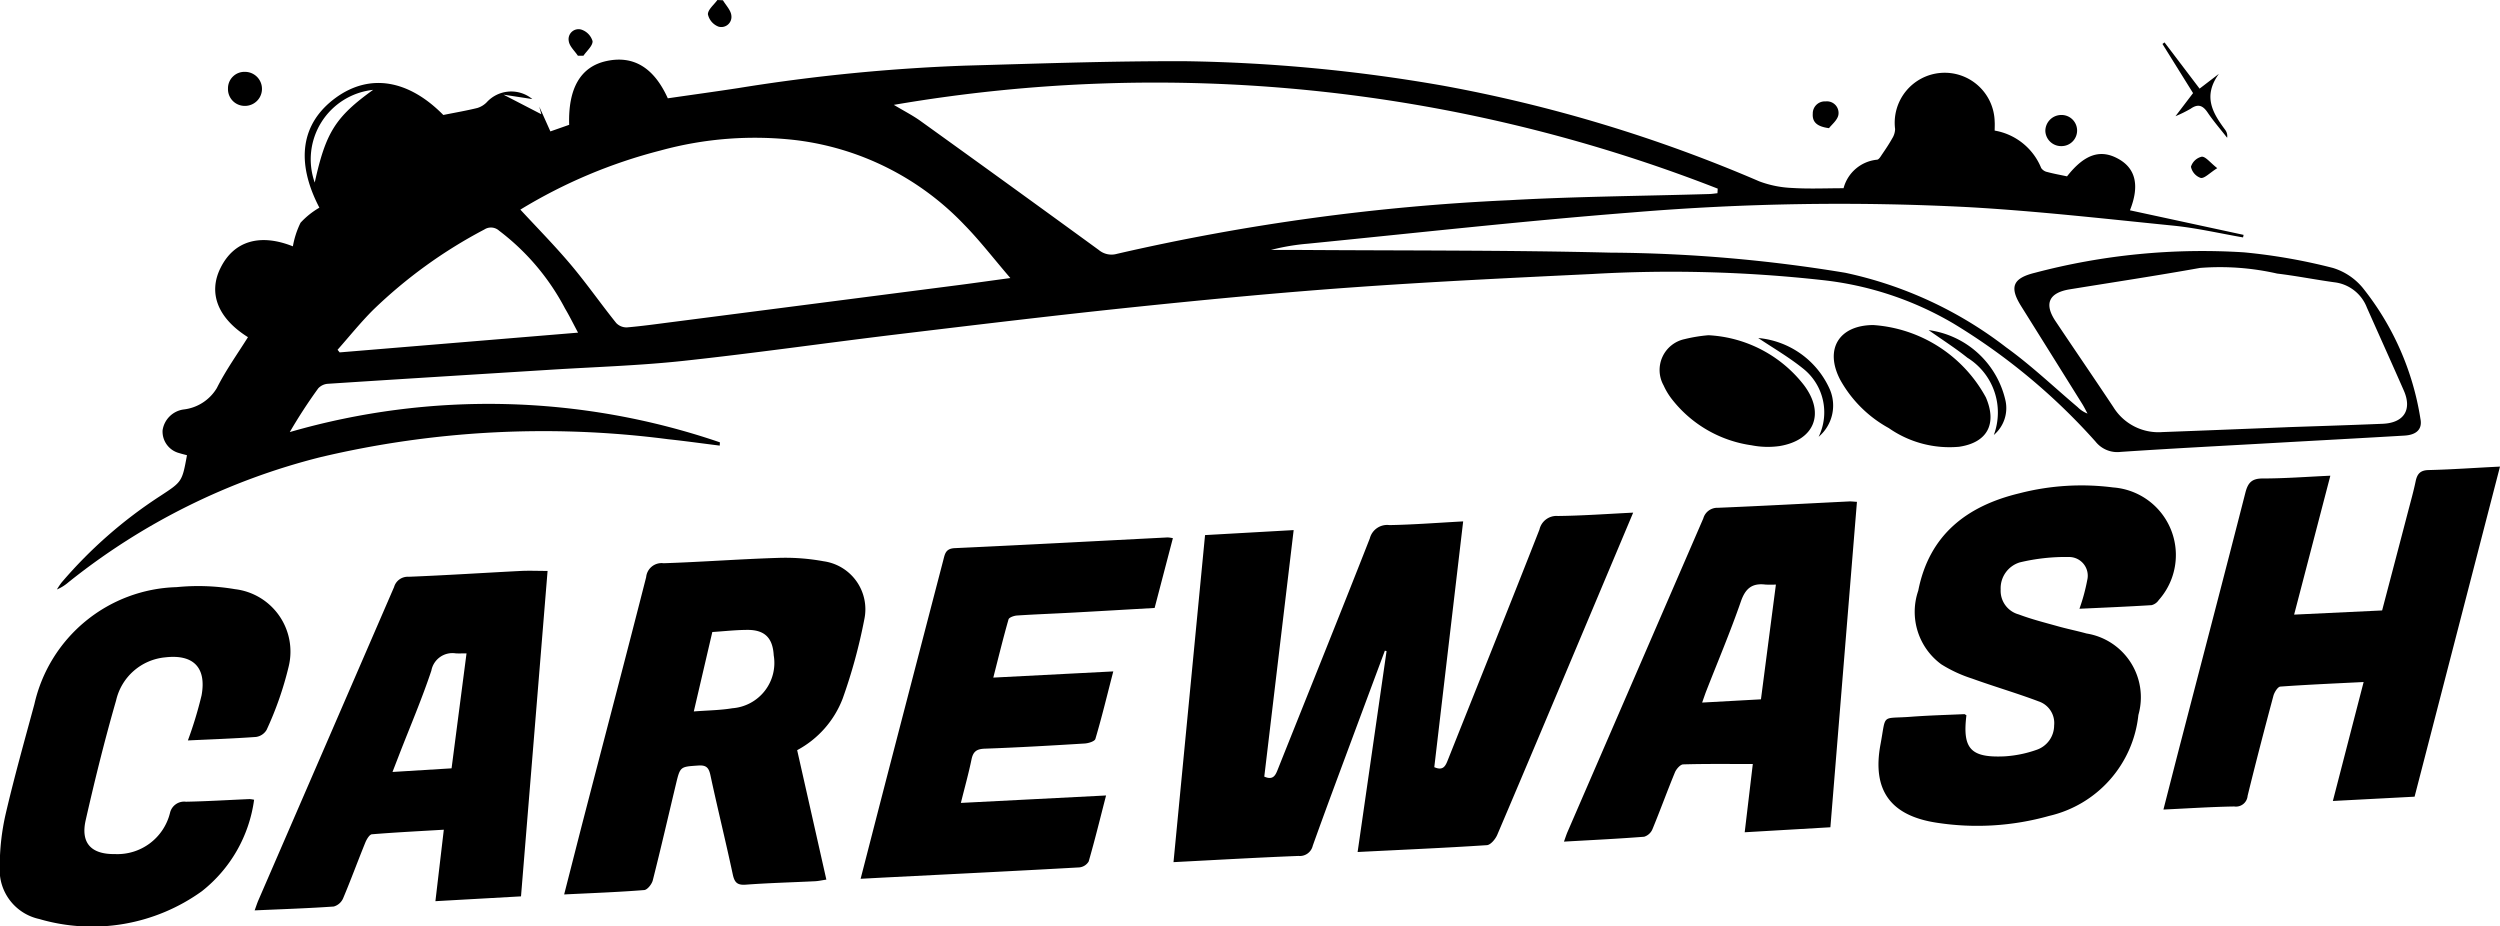 <svg xmlns="http://www.w3.org/2000/svg" width="109.523" height="40.573" viewBox="0 0 109.523 40.573"><g transform="translate(-2138.138 -2325.199)"><path class="a" d="M2183.4,2352.542l.487,1.087.823-.289c-.05-1.6.5-2.542,1.621-2.791,1.186-.263,2.09.277,2.7,1.63,1.026-.149,2.062-.291,3.094-.449a80.239,80.239,0,0,1,9.909-.982c3.235-.09,6.472-.208,9.708-.194a71.158,71.158,0,0,1,11.245,1.07,64.114,64.114,0,0,1,13.864,4.194,4.614,4.614,0,0,0,1.434.288c.737.047,1.479.012,2.255.012a1.686,1.686,0,0,1,1.471-1.25c.083-.01.159-.15.221-.241.154-.226.307-.453.439-.691a.807.807,0,0,0,.127-.41,2.19,2.19,0,1,1,4.362-.322c.009.119,0,.239,0,.389a2.69,2.69,0,0,1,2.038,1.64.424.424,0,0,0,.269.175c.28.076.566.126.863.19.771-.98,1.478-1.215,2.286-.745.731.426.892,1.175.47,2.232l4.979,1.076-.024.112c-1.012-.175-2.017-.41-3.037-.514-2.993-.3-5.988-.642-8.99-.812a109.387,109.387,0,0,0-14.709.23c-4.751.371-9.49.9-14.234,1.371a9.668,9.668,0,0,0-1.619.274c.415,0,.829,0,1.244,0,4.546.032,9.094.006,13.638.118a65.28,65.28,0,0,1,10.28.882,17.509,17.509,0,0,1,7.053,3.27c1.1.793,2.089,1.737,3.126,2.614a1.24,1.24,0,0,0,.435.285c-.077-.141-.147-.287-.232-.423q-1.339-2.146-2.68-4.29c-.525-.84-.352-1.22.608-1.456a28.724,28.724,0,0,1,9.157-.895,25.137,25.137,0,0,1,3.9.684,2.729,2.729,0,0,1,1.3.867,12.214,12.214,0,0,1,2.531,5.74c.093.453-.168.706-.7.737-1.856.11-3.713.209-5.57.314-2.286.13-4.574.246-6.858.4a1.219,1.219,0,0,1-1.108-.454,27.212,27.212,0,0,0-6.214-5.165,14.372,14.372,0,0,0-5.784-1.911,60.159,60.159,0,0,0-10.053-.263c-3.508.168-7.016.336-10.518.587-3.192.228-6.38.533-9.564.864-3.457.36-6.909.777-10.36,1.192-3.125.376-6.243.826-9.372,1.163-1.915.206-3.847.265-5.771.385-3.265.205-6.53.405-9.794.618a.635.635,0,0,0-.429.2,22.492,22.492,0,0,0-1.247,1.916,31.325,31.325,0,0,1,18.843.449c0,.048-.006.1-.008.144-.754-.094-1.507-.2-2.262-.28a42.356,42.356,0,0,0-15.225.785,28.915,28.915,0,0,0-11.05,5.486,1.909,1.909,0,0,1-.5.312,3.094,3.094,0,0,1,.2-.3,19.956,19.956,0,0,1,4.333-3.8c.95-.622.952-.618,1.165-1.782-.112-.031-.226-.057-.338-.093a.974.974,0,0,1-.73-1,1.08,1.08,0,0,1,.911-.91,1.956,1.956,0,0,0,1.465-.939c.389-.776.9-1.489,1.364-2.23-1.316-.823-1.756-1.927-1.2-3.037.585-1.179,1.729-1.517,3.168-.942a3.824,3.824,0,0,1,.336-1.034,3.5,3.5,0,0,1,.825-.66c-1.052-2.017-.811-3.7.718-4.816,1.494-1.085,3.191-.786,4.711.755.546-.109,1.022-.191,1.49-.306a.97.97,0,0,0,.41-.249,1.455,1.455,0,0,1,2-.142l-1.264-.193,1.657.857Zm51.615,3.794.012-.2a67.68,67.68,0,0,0-36.094-3.67c.445.267.821.458,1.16.7q3.918,2.815,7.817,5.656a.868.868,0,0,0,.8.17,95.736,95.736,0,0,1,17.2-2.35c2.9-.163,5.813-.182,8.719-.269C2234.76,2356.372,2234.888,2356.35,2235.017,2356.337Zm-52.445.718c.74.8,1.5,1.571,2.2,2.4s1.319,1.72,2,2.568a.624.624,0,0,0,.469.193c.685-.058,1.367-.156,2.05-.243q6.271-.809,12.542-1.619c.685-.089,1.368-.187,2.207-.3-.739-.86-1.336-1.639-2.019-2.335a12.236,12.236,0,0,0-7.37-3.706,15.608,15.608,0,0,0-5.933.452A22.476,22.476,0,0,0,2182.572,2357.055Zm77.373,9.534c.908-.032,2.56-.082,4.212-.15.936-.038,1.3-.615.928-1.459-.532-1.212-1.078-2.418-1.615-3.628a1.744,1.744,0,0,0-1.433-1.113c-.835-.115-1.663-.281-2.5-.381a11.262,11.262,0,0,0-3.38-.247c-1.9.34-3.8.628-5.7.936-.917.148-1.141.63-.632,1.392.842,1.259,1.7,2.51,2.537,3.769a2.318,2.318,0,0,0,2.144,1.094C2256.07,2366.744,2257.635,2366.68,2259.945,2366.589Zm-74.844-4.143c-.217-.405-.383-.743-.575-1.066a10.235,10.235,0,0,0-2.883-3.4.529.529,0,0,0-.645-.054,21.113,21.113,0,0,0-4.876,3.526c-.551.55-1.04,1.161-1.557,1.745l.093.114Zm-8.982-10.636a3.059,3.059,0,0,0-2.554,4.061C2174.046,2353.678,2174.466,2353,2176.119,2351.81Z" transform="translate(-21.637 -22.673)"/><path class="a" d="M2655.768,2542.526l-2.062,4.9c-1.294,3.073-2.585,6.148-3.893,9.216-.08.187-.29.441-.454.452-1.853.122-3.709.2-5.663.3l1.268-8.8-.074-.021q-.734,1.971-1.467,3.942c-.568,1.531-1.141,3.06-1.691,4.6a.582.582,0,0,1-.627.451c-1.789.07-3.576.174-5.475.272l1.382-14.328,3.882-.219c-.433,3.633-.86,7.212-1.287,10.8.421.185.506-.1.617-.378,1.337-3.353,2.69-6.7,4.007-10.059a.783.783,0,0,1,.859-.582c1.046-.018,2.09-.1,3.23-.162-.426,3.623-.846,7.2-1.265,10.767.408.18.5-.077.607-.347,1.335-3.354,2.682-6.7,4-10.062a.765.765,0,0,1,.808-.595C2653.536,2542.661,2654.6,2542.584,2655.768,2542.526Z" transform="translate(-446.082 -194.869)"/><path class="a" d="M2377.31,2576.431c.323-1.259.621-2.439.927-3.618.89-3.428,1.792-6.853,2.666-10.284a.678.678,0,0,1,.765-.608c1.669-.055,3.336-.182,5.005-.234a9.273,9.273,0,0,1,2,.147,2.123,2.123,0,0,1,1.788,2.54,23.581,23.581,0,0,1-.948,3.473,4.309,4.309,0,0,1-1.995,2.263c.425,1.881.847,3.752,1.279,5.671-.2.03-.343.063-.49.071-1.015.05-2.031.076-3.044.151-.383.028-.493-.11-.568-.46-.309-1.446-.665-2.882-.975-4.327-.071-.332-.175-.458-.534-.433-.788.055-.792.035-.979.817-.335,1.4-.659,2.812-1.014,4.212-.043.169-.237.416-.377.427C2379.684,2576.329,2378.55,2576.37,2377.31,2576.431Zm5.68-8.017c.632-.049,1.166-.052,1.686-.14a1.991,1.991,0,0,0,1.815-2.321c-.042-.751-.385-1.109-1.133-1.112-.513,0-1.027.059-1.557.093Z" transform="translate(-214.457 -212.047)"/><path class="a" d="M3055.31,2538.024c.287-1.117.552-2.161.823-3.2.924-3.559,1.857-7.116,2.767-10.679.11-.429.272-.623.748-.625.976,0,1.951-.075,2.975-.122l-1.587,6.086,3.855-.183c.379-1.443.755-2.87,1.128-4.3.117-.449.245-.9.339-1.35.067-.328.2-.492.57-.5,1.028-.025,2.055-.1,3.127-.152-1.254,4.845-2.493,9.635-3.742,14.461l-3.58.188c.454-1.754.893-3.454,1.348-5.211-1.255.063-2.454.114-3.65.2-.11.008-.255.241-.3.393-.391,1.461-.773,2.924-1.133,4.393a.513.513,0,0,1-.589.466C3057.4,2537.906,3056.4,2537.973,3055.31,2538.024Z" transform="translate(-822.394 -177.359)"/><path class="a" d="M2938.321,2541.057c-.178,1.463.179,1.869,1.677,1.8a5.146,5.146,0,0,0,1.4-.287,1.131,1.131,0,0,0,.766-1.068,1,1,0,0,0-.679-1.053c-.961-.363-1.951-.65-2.918-1a5.937,5.937,0,0,1-1.345-.623,2.85,2.85,0,0,1-1.011-3.227c.482-2.454,2.138-3.716,4.435-4.267a10.876,10.876,0,0,1,4.1-.256,2.969,2.969,0,0,1,2,4.935.534.534,0,0,1-.312.222c-1.06.066-2.123.11-3.161.158a8.209,8.209,0,0,0,.34-1.25.819.819,0,0,0-.782-1.017,8.646,8.646,0,0,0-2.169.235,1.183,1.183,0,0,0-.84,1.186,1.072,1.072,0,0,0,.789,1.094c.56.212,1.145.359,1.723.521.413.116.835.2,1.249.315a2.829,2.829,0,0,1,2.272,3.569,5.081,5.081,0,0,1-3.914,4.423,11.6,11.6,0,0,1-4.906.3c-2.04-.305-2.854-1.426-2.477-3.44.258-1.378,0-1.1,1.355-1.206.772-.058,1.546-.078,2.32-.113C2938.258,2541.013,2938.29,2541.042,2938.321,2541.057Z" transform="translate(-714.036 -184.523)"/><path class="a" d="M2258.916,2567.184c-.387,4.745-.773,9.47-1.164,14.257l-3.75.211.368-3.131c-1.076.064-2.114.116-3.149.2-.108.009-.232.221-.29.363-.331.812-.631,1.635-.972,2.442a.636.636,0,0,1-.41.36c-1.132.079-2.266.116-3.466.169.067-.183.11-.32.167-.451q2.973-6.857,5.942-13.716a.622.622,0,0,1,.637-.448c1.651-.065,3.3-.173,4.949-.257C2258.133,2567.168,2258.491,2567.184,2258.916,2567.184Zm-3.551,3.612c-.2,0-.332.007-.467,0a.939.939,0,0,0-1.074.758c-.4,1.2-.9,2.376-1.363,3.562l-.339.875,2.588-.159Z" transform="translate(-96.789 -216.973)"/><path class="a" d="M2809.444,2549.26c-1.059,0-2.053-.013-3.047.016-.127,0-.3.2-.362.343-.341.826-.645,1.667-.986,2.493a.582.582,0,0,1-.365.334c-1.149.09-2.3.145-3.513.214.063-.173.105-.31.162-.44q2.973-6.861,5.943-13.722a.637.637,0,0,1,.637-.463c1.927-.079,3.852-.185,5.778-.28.081,0,.164.01.315.019-.388,4.76-.774,9.487-1.163,14.257l-3.754.219Zm.357-2.834c.219-1.683.434-3.337.655-5.028a4.376,4.376,0,0,1-.463,0c-.58-.069-.873.168-1.071.74-.459,1.326-1.008,2.622-1.519,3.93-.057.147-.107.3-.179.5Z" transform="translate(-594.517 -190.59)"/><path class="a" d="M2516.7,2553l-.8,3.057c-1.207.069-2.406.14-3.607.205-.808.044-1.616.073-2.424.126-.131.009-.345.084-.37.172-.234.819-.436,1.646-.666,2.548l5.256-.271c-.265,1.024-.5,2-.784,2.958-.031.105-.3.19-.464.2-1.46.09-2.921.175-4.383.227-.36.013-.511.13-.581.476-.123.6-.291,1.2-.465,1.9l6.361-.326c-.259,1-.491,1.953-.762,2.891a.537.537,0,0,1-.41.26c-2.784.156-5.569.293-8.354.434-.392.02-.783.042-1.227.065.429-1.662.842-3.273,1.26-4.883q1.18-4.541,2.363-9.081c.069-.265.1-.5.493-.521,3.112-.143,6.223-.311,9.335-.47A1.506,1.506,0,0,1,2516.7,2553Z" transform="translate(-327.179 -204.224)"/><path class="a" d="M2146.369,2580.437a17.394,17.394,0,0,0,.6-1.977c.223-1.222-.365-1.806-1.592-1.663a2.439,2.439,0,0,0-2.153,1.889c-.5,1.732-.933,3.485-1.332,5.244-.228,1.005.244,1.5,1.277,1.485a2.373,2.373,0,0,0,2.416-1.8.636.636,0,0,1,.7-.493c.929-.018,1.857-.076,2.785-.116a1.4,1.4,0,0,1,.2.029,6.145,6.145,0,0,1-2.289,4.008,8.23,8.23,0,0,1-7.124,1.217,2.2,2.2,0,0,1-1.73-2.284,10.307,10.307,0,0,1,.254-2.294c.377-1.623.829-3.228,1.264-4.836a6.577,6.577,0,0,1,6.232-5.125,9.574,9.574,0,0,1,2.556.089,2.755,2.755,0,0,1,2.346,3.411,14.726,14.726,0,0,1-.96,2.751.64.64,0,0,1-.466.312C2148.354,2580.356,2147.34,2580.391,2146.369,2580.437Z" transform="translate(0 -222.8)"/><path class="a" d="M2917.284,2463.008a6.089,6.089,0,0,1,4.932,3.169c.5,1.159.067,1.982-1.175,2.164a4.649,4.649,0,0,1-3.078-.819,5.4,5.4,0,0,1-2.13-2.12C2915.138,2464.066,2915.778,2463.015,2917.284,2463.008Z" transform="translate(-697.079 -123.569)"/><path class="a" d="M2844,2467.3a5.668,5.668,0,0,1,4.182,2.184c.939,1.245.459,2.419-1.069,2.672a3.685,3.685,0,0,1-1.224-.034,5.374,5.374,0,0,1-3.482-2.01,2.939,2.939,0,0,1-.372-.614,1.383,1.383,0,0,1,.924-2.028A6.666,6.666,0,0,1,2844,2467.3Z" transform="translate(-631.016 -127.415)"/><path class="a" d="M2955.751,2465.138a4,4,0,0,1,3.374,3.108,1.542,1.542,0,0,1-.515,1.487,2.822,2.822,0,0,0-1.158-3.384C2956.932,2465.931,2956.366,2465.573,2955.751,2465.138Z" transform="translate(-733.124 -125.478)"/><path class="a" d="M2886.177,2472.847a2.449,2.449,0,0,0-.694-3c-.623-.5-1.327-.908-1.953-1.328a3.805,3.805,0,0,1,3.133,2.242A1.793,1.793,0,0,1,2886.177,2472.847Z" transform="translate(-668.366 -128.512)"/><path class="a" d="M3056.527,2345.2l.846-.648c-.72.993-.262,1.726.274,2.451a.454.454,0,0,1,.087.35c-.285-.367-.593-.719-.85-1.1-.214-.321-.425-.4-.751-.171a5.522,5.522,0,0,1-.662.326l.77-1.012-1.341-2.153.091-.068Z" transform="translate(-822.027 -16.118)"/><path class="a" d="M2235.536,2355.669a.745.745,0,0,1-.015,1.491.733.733,0,0,1-.736-.755A.721.721,0,0,1,2235.536,2355.669Z" transform="translate(-86.659 -27.322)"/><path class="a" d="M3005.915,2373.947a.682.682,0,1,1,.043,1.363.692.692,0,0,1-.716-.658A.7.7,0,0,1,3005.915,2373.947Z" transform="translate(-777.499 -43.71)"/><path class="a" d="M2907.355,2369.366c-.528-.07-.735-.267-.711-.633a.528.528,0,0,1,.565-.539.508.508,0,0,1,.559.583C2907.729,2369.014,2907.468,2369.215,2907.355,2369.366Z" transform="translate(-689.09 -38.552)"/><path class="a" d="M2379.569,2338.758c-.142-.213-.37-.414-.4-.643a.437.437,0,0,1,.543-.505.76.76,0,0,1,.5.509c.01.206-.255.426-.4.639Z" transform="translate(-216.114 -11.117)"/><path class="a" d="M2438.9,2325.211c.13.221.345.433.369.665a.444.444,0,0,1-.563.49.749.749,0,0,1-.464-.541c0-.208.265-.417.416-.626Z" transform="translate(-269.091)"/><path class="a" d="M3068.137,2392.137c-.344.216-.557.457-.725.428a.657.657,0,0,1-.427-.49.65.65,0,0,1,.472-.44C3067.63,2391.626,3067.816,2391.885,3068.137,2392.137Z" transform="translate(-832.863 -59.571)"/></g></svg>